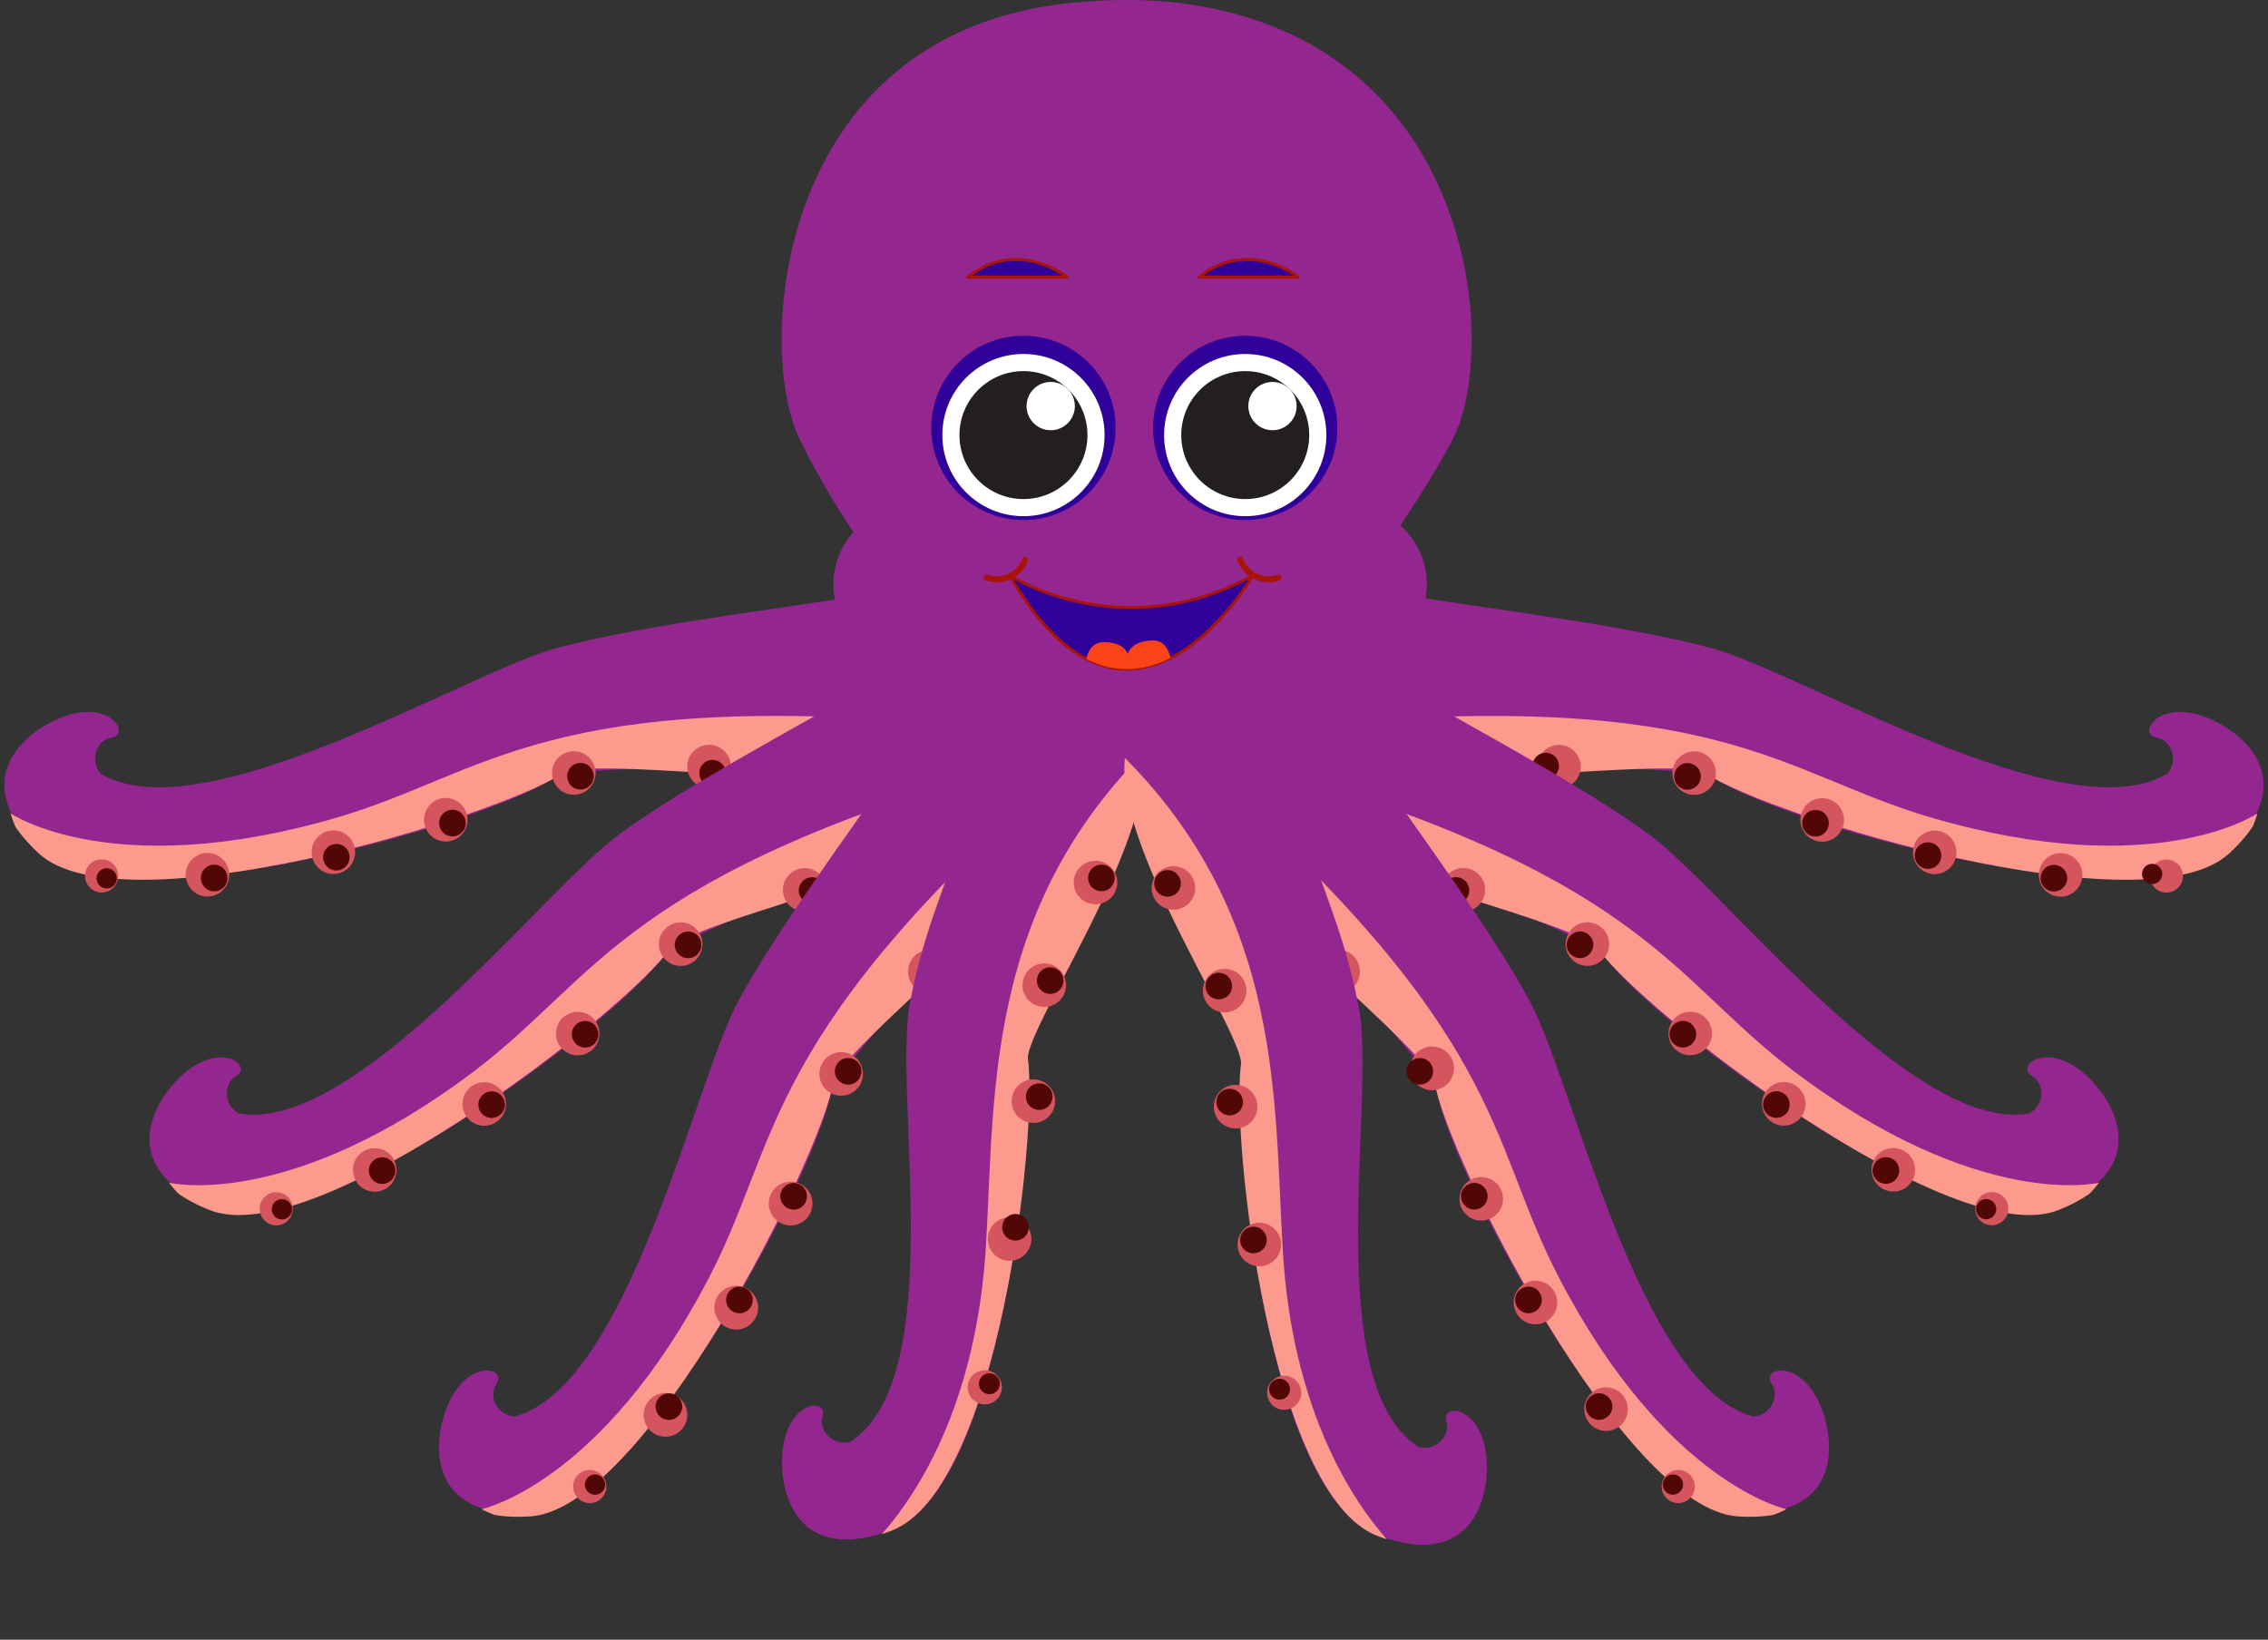 <svg xmlns="http://www.w3.org/2000/svg" xmlns:xlink="http://www.w3.org/1999/xlink" width="650" height="470" viewBox="0 0 650 470">
  <rect x="0" y="0" width="650" height="470" fill="#333333" stroke="none"/>
  <defs>
    <style>
      .cls-1, .cls-18 {
        fill: none;
      }

      .cls-2 {
        fill: #93278f;
      }

      .cls-3 {
        clip-path: url(#clip-path);
      }

      .cls-4 {
        fill: #fc9a8d;
      }

      .cls-5 {
        fill: #d4555e;
      }

      .cls-6 {
        fill: #510706;
      }

      .cls-7 {
        clip-path: url(#clip-path-2);
      }

      .cls-8 {
        clip-path: url(#clip-path-3);
      }

      .cls-9 {
        clip-path: url(#clip-path-4);
      }

      .cls-10 {
        clip-path: url(#clip-path-5);
      }

      .cls-11 {
        clip-path: url(#clip-path-6);
      }

      .cls-12 {
        clip-path: url(#clip-path-7);
      }

      .cls-13 {
        clip-path: url(#clip-path-8);
      }

      .cls-14, .cls-17 {
        fill: #2f009a;
      }

      .cls-15 {
        fill: #fff;
      }

      .cls-16 {
        fill: #231f20;
      }

      .cls-17, .cls-18 {
        stroke: #a81307;
        stroke-linecap: round;
        stroke-linejoin: round;
      }

      .cls-17 {
        stroke-width: 0.85px;
      }

      .cls-18 {
        stroke-width: 1.71px;
      }

      .cls-19 {
        clip-path: url(#clip-path-9);
      }

      .cls-20 {
        fill: #fa4316;
      }
    </style>
    <clipPath id="clip-path">
      <path id="SVGID" class="cls-1" d="M28.25,222.59c-3.11-3.37-1.62-9.55,3.15-10.36s.85-9-10.08-7-34.25,17.25-10.16,39.42,131.36-10.52,150.07-23c12.13-6.89,135.64,15.85,129.19-17.1,0,0-22.68-37-49.17-33"/>
    </clipPath>
    <clipPath id="clip-path-2">
      <path id="SVGID-2" data-name="SVGID" class="cls-1" d="M68.19,320.17c-4.11-2-4.92-8.34-.75-10.8s-2.4-8.67-11.92-2.95-25.84,28.34,4.58,40.44,119-56.7,132-75c8.87-10.76,132.37-33.59,114.58-62.07,0,0-34.41-26.51-57.7-13.25"/>
    </clipPath>
    <clipPath id="clip-path-3">
      <path id="SVGID-3" data-name="SVGID" class="cls-1" d="M147.8,407.07c-4.58-.07-8-5.42-5.32-9.43s-5.89-6.79-12,2.46S119.29,436.79,152,434.65,235,332.34,238.88,310.17C242.27,296.65,344,223,315.68,204.89c0,0-42.46-9.16-57.79,12.83"/>
    </clipPath>
    <clipPath id="clip-path-4">
      <path id="SVGID-4" data-name="SVGID" class="cls-1" d="M621.75,222.59c3.11-3.37,1.62-9.55-3.15-10.36s-.85-9,10.08-7,34.25,17.25,10.16,39.42-131.36-10.52-150.07-23c-12.13-6.89-135.64,15.85-129.19-17.1,0,0,22.68-37,49.17-33"/>
    </clipPath>
    <clipPath id="clip-path-5">
      <path id="SVGID-5" data-name="SVGID" class="cls-1" d="M581.81,320.17c4.11-2,4.92-8.34.75-10.8s2.4-8.67,11.92-2.95,25.84,28.34-4.58,40.44-119-56.7-132-75c-8.87-10.76-132.37-33.59-114.58-62.07,0,0,34.41-26.51,57.7-13.25"/>
    </clipPath>
    <clipPath id="clip-path-6">
      <path id="SVGID-6" data-name="SVGID" class="cls-1" d="M502.2,407.07c4.58-.07,8-5.42,5.32-9.43s5.89-6.79,12,2.46,11.15,36.69-21.51,34.55S415,332.34,411.12,310.17C407.73,296.65,306,223,334.32,204.89c0,0,42.46-9.16,57.79,12.83"/>
    </clipPath>
    <clipPath id="clip-path-7">
      <path id="SVGID-7" data-name="SVGID" class="cls-1" d="M243.32,413.61c-4.4,1.31-9.28-2.76-7.9-7.4s-7.66-4.72-10.74,6,.36,38.35,30.88,26.51,42-113.36,39-135.67c1.19-13.49,56.86-91.47,22-100.76,0,0-29.63,1.82-37.67,27.39"/>
    </clipPath>
    <clipPath id="clip-path-8">
      <path id="SVGID-8" data-name="SVGID" class="cls-1" d="M406.94,415.11c4.4,1.31,9.28-2.76,7.9-7.4s7.66-4.72,10.74,6-.36,38.35-30.88,26.51-42-113.36-39-135.67c-1.19-13.49-56.86-91.47-22-100.76,0,0,29.63,1.82,37.67,27.39"/>
    </clipPath>
    <clipPath id="clip-path-9">
      <path id="SVGID-9" data-name="SVGID" class="cls-1" d="M289.44,165s31.95,20.59,69.57,0C359,165,324.23,225.33,289.44,165Z"/>
    </clipPath>
  </defs>
  <title>17_big_octopus_move_flap_legs</title>
  <g id="number">
    <g>
      <g>
        <g>
          <path class="cls-2" d="M282.45,193.27s-14.72-25.79-41.21-21.71-59.76,8.29-81.7,14.2c-25.7,6.92-101.53,53.47-130.67,36-3.11-3.37-1.62-9.55,3.15-10.36s.85-9-10.08-7-34.25,17.25-10.16,39.42,127.92-8.12,146.63-20.62C170.54,216.28,288.9,226.22,282.45,193.27Z"/>
          <g class="cls-3">
            <path class="cls-4" d="M3,233.12s29,20,93.29,1.3c43.42-12.64,60.27-37.53,180.15-26.44,0,0-68.1,18.44-72.43,17.4S24.62,303.74,3,233.12Z"/>
          </g>
          <g>
            <g>
              <circle class="cls-5" cx="59.45" cy="250.74" r="6.24" transform="translate(-185.66 171.22) rotate(-58.69)"/>
              <circle class="cls-6" cx="61.37" cy="251.68" r="3.82" transform="translate(-185.54 173.31) rotate(-58.69)"/>
            </g>
            <g>
              <circle class="cls-5" cx="29.12" cy="251.07" r="4.75" transform="translate(-200.51 145.47) rotate(-58.69)"/>
              <circle class="cls-6" cx="30.58" cy="251.78" r="2.91" transform="translate(-200.42 147.06) rotate(-58.69)"/>
            </g>
            <g>
              <circle class="cls-5" cx="95.53" cy="244.28" r="6.24" transform="translate(-162.81 198.94) rotate(-58.69)"/>
              <circle class="cls-6" cx="97.44" cy="245.21" r="3.82" transform="matrix(0.52, -0.85, 0.85, 0.52, -162.7, 201.02)"/>
            </g>
            <g>
              <circle class="cls-5" cx="127.76" cy="234.99" r="6.24" transform="translate(-139.41 222.01) rotate(-58.69)"/>
              <circle class="cls-6" cx="129.67" cy="235.93" r="3.82" transform="translate(-139.29 224.1) rotate(-58.69)"/>
            </g>
            <g>
              <circle class="cls-5" cx="164.45" cy="221.58" r="6.24" transform="translate(-110.32 246.92) rotate(-58.69)"/>
              <circle class="cls-6" cx="166.37" cy="222.51" r="3.82" transform="translate(-110.2 249) rotate(-58.69)"/>
            </g>
            <g>
              <circle class="cls-5" cx="203.21" cy="219.72" r="6.24" transform="translate(-90.11 279.14) rotate(-58.69)"/>
              <circle class="cls-6" cx="205.13" cy="220.65" r="3.82" transform="matrix(0.52, -0.85, 0.85, 0.52, -90, 281.23)"/>
            </g>
          </g>
        </g>
        <g>
          <path class="cls-2" d="M295.2,202.07S272.25,183.23,249,196.5s-52.87,29.07-71.25,42.42c-21.54,15.64-75.76,86.18-109.23,80.24-4.11-2-4.92-8.34-.75-10.8s-2.4-8.67-11.92-2.95S30,333.75,60.37,345.85,177,292.62,190,274.27C198.87,263.5,313,230.56,295.2,202.07Z"/>
          <g class="cls-7">
            <path class="cls-4" d="M48.41,339s34.2,8.38,87.62-32.07c36-27.3,42.91-56.56,158.86-89,0,0-57,41.53-61.45,42.1S93.76,397.27,48.41,339Z"/>
          </g>
          <g>
            <g>
              <circle class="cls-5" cx="107.39" cy="335.33" r="6.24" transform="translate(-241.83 380.38) rotate(-79.59)"/>
              <circle class="cls-6" cx="109.51" cy="335.53" r="3.82" transform="translate(-240.28 382.62) rotate(-79.59)"/>
            </g>
            <g>
              <circle class="cls-5" cx="79.17" cy="346.46" r="4.75" transform="translate(-275.9 361.74) rotate(-79.59)"/>
              <circle class="cls-6" cx="80.79" cy="346.61" r="2.91" transform="translate(-274.71 363.46) rotate(-79.59)"/>
            </g>
            <g>
              <circle class="cls-5" cx="138.78" cy="316.42" r="6.24" transform="translate(-197.51 395.76) rotate(-79.59)"/>
              <circle class="cls-6" cx="140.91" cy="316.62" r="3.82" transform="translate(-195.96 398.01) rotate(-79.59)"/>
            </g>
            <g>
              <circle class="cls-5" cx="165.58" cy="296.25" r="6.24" transform="translate(-155.72 405.59) rotate(-79.59)"/>
              <circle class="cls-6" cx="167.7" cy="296.45" r="3.82" transform="translate(-154.17 407.83) rotate(-79.59)"/>
            </g>
            <g>
              <circle class="cls-5" cx="195.07" cy="270.63" r="6.24" transform="translate(-106.35 413.59) rotate(-79.59)"/>
              <circle class="cls-6" cx="197.19" cy="270.82" r="3.82" transform="translate(-104.8 415.84) rotate(-79.59)"/>
            </g>
            <g>
              <circle class="cls-5" cx="230.61" cy="255.06" r="6.24" transform="translate(-61.91 435.8) rotate(-79.59)"/>
              <circle class="cls-6" cx="232.74" cy="255.25" r="3.82" transform="translate(-60.36 438.05) rotate(-79.59)"/>
            </g>
          </g>
        </g>
        <g>
          <path class="cls-2" d="M302,202.89s-28.82-7.15-44.15,14.84-35.24,49-46.11,68.92C199,310,180.39,397,147.62,406c-4.58-.07-8-5.42-5.32-9.43s-5.89-6.79-12,2.46-11.15,36.69,21.51,34.55,82.41-98.17,86.29-120.34C241.45,299.75,330.33,221,302,202.89Z"/>
          <g class="cls-8">
            <path class="cls-4" d="M138,432.58s34.49-7.13,65.33-66.61c20.82-40.14,14.44-69.51,105.21-148.61,0,0-33.66,62-37.4,64.42S204,465.7,138,432.58Z"/>
          </g>
          <g>
            <g>
              <circle class="cls-5" cx="189.71" cy="403.92" r="6.24" transform="matrix(0.97, -0.26, 0.26, 0.97, -98.32, 63.07)"/>
              <circle class="cls-6" cx="191.71" cy="403.18" r="3.82" transform="translate(-98.06 63.56) rotate(-15.04)"/>
            </g>
            <g>
              <circle class="cls-5" cx="169.02" cy="426.09" r="4.75" transform="translate(-104.78 58.46) rotate(-15.04)"/>
              <circle class="cls-6" cx="170.54" cy="425.53" r="2.91" transform="translate(-104.59 58.84) rotate(-15.04)"/>
            </g>
            <g>
              <circle class="cls-5" cx="209.93" cy="373.35" r="6.24" transform="matrix(0.97, -0.26, 0.26, 0.97, -89.7, 67.27)"/>
              <circle class="cls-6" cx="211.93" cy="372.61" r="3.82" transform="translate(-89.44 67.76) rotate(-15.04)"/>
            </g>
            <g>
              <circle class="cls-5" cx="225.46" cy="343.63" r="6.24" transform="matrix(0.97, -0.26, 0.26, 0.97, -81.45, 70.28)"/>
              <circle class="cls-6" cx="227.46" cy="342.89" r="3.82" transform="translate(-81.19 70.78) rotate(-15.04)"/>
            </g>
            <g>
              <circle class="cls-5" cx="241.08" cy="307.81" r="6.24" transform="translate(-71.62 73.11) rotate(-15.04)"/>
              <circle class="cls-6" cx="243.08" cy="307.07" r="3.82" transform="translate(-71.36 73.6) rotate(-15.04)"/>
            </g>
            <g>
              <circle class="cls-5" cx="266.48" cy="278.48" r="6.24" transform="translate(-63.14 78.7) rotate(-15.04)"/>
              <circle class="cls-6" cx="268.49" cy="277.74" r="3.82" transform="translate(-62.88 79.19) rotate(-15.04)"/>
            </g>
          </g>
        </g>
        <g>
          <path class="cls-2" d="M367.55,193.27s14.72-25.79,41.21-21.71,59.76,8.29,81.7,14.2c25.7,6.92,101.53,53.47,130.67,36,3.11-3.37,1.62-9.55-3.15-10.36s-.85-9,10.08-7,34.25,17.25,10.16,39.42-127.92-8.12-146.63-20.62C479.46,216.28,361.1,226.22,367.55,193.27Z"/>
          <g class="cls-9">
            <path class="cls-4" d="M647,233.12s-29,20-93.29,1.3C510.24,221.78,493.39,196.9,373.51,208c0,0,68.1,18.44,72.43,17.4S625.38,303.74,647,233.12Z"/>
          </g>
          <g>
            <g>
              <circle class="cls-5" cx="590.55" cy="250.74" r="6.24" transform="translate(-44.29 343.44) rotate(-31.31)"/>
              <circle class="cls-6" cx="588.63" cy="251.68" r="3.82" transform="translate(-45.06 342.58) rotate(-31.31)"/>
            </g>
            <g>
              <circle class="cls-5" cx="620.88" cy="251.07" r="4.75" transform="translate(-40.05 359.25) rotate(-31.31)"/>
              <circle class="cls-6" cx="619.42" cy="251.78" r="2.91" transform="matrix(0.85, -0.52, 0.52, 0.85, -40.63, 358.59)"/>
            </g>
            <g>
              <circle class="cls-5" cx="554.47" cy="244.28" r="6.24" transform="translate(-46.19 323.75) rotate(-31.31)"/>
              <circle class="cls-6" cx="552.56" cy="245.21" r="3.82" transform="translate(-46.96 322.89) rotate(-31.31)"/>
            </g>
            <g>
              <circle class="cls-5" cx="522.24" cy="234.99" r="6.24" transform="translate(-46.06 305.65) rotate(-31.31)"/>
              <circle class="cls-6" cx="520.33" cy="235.93" r="3.82" transform="translate(-46.83 304.79) rotate(-31.31)"/>
            </g>
            <g>
              <circle class="cls-5" cx="485.55" cy="221.58" r="6.24" transform="translate(-44.43 284.62) rotate(-31.31)"/>
              <circle class="cls-6" cx="483.63" cy="222.51" r="3.82" transform="translate(-45.2 283.76) rotate(-31.31)"/>
            </g>
            <g>
              <circle class="cls-5" cx="446.79" cy="219.72" r="6.24" transform="translate(-49.11 264.21) rotate(-31.31)"/>
              <circle class="cls-6" cx="444.87" cy="220.65" r="3.82" transform="matrix(0.85, -0.52, 0.52, 0.85, -49.88, 263.35)"/>
            </g>
          </g>
        </g>
        <g>
          <path class="cls-2" d="M354.8,202.07s22.95-18.84,46.24-5.57,52.87,29.07,71.25,42.42c21.54,15.64,75.76,86.18,109.23,80.24,4.11-2,4.92-8.34.75-10.8s2.4-8.67,11.92-2.95,25.84,28.34-4.58,40.44S473,292.62,460,274.27C451.13,263.5,337,230.56,354.8,202.07Z"/>
          <g class="cls-10">
            <path class="cls-4" d="M601.59,339s-34.2,8.38-87.62-32.07c-36-27.3-42.91-56.56-158.86-89,0,0,57,41.53,61.45,42.1S556.24,397.27,601.59,339Z"/>
          </g>
          <g>
            <g>
              <circle class="cls-5" cx="542.61" cy="335.33" r="6.24" transform="translate(-51.65 103.54) rotate(-10.41)"/>
              <circle class="cls-6" cx="540.49" cy="335.53" r="3.82" transform="translate(-51.72 103.16) rotate(-10.41)"/>
            </g>
            <g>
              <circle class="cls-5" cx="570.83" cy="346.46" r="4.75" transform="translate(-53.2 108.82) rotate(-10.41)"/>
              <circle class="cls-6" cx="569.21" cy="346.61" r="2.91" transform="translate(-53.25 108.53) rotate(-10.41)"/>
            </g>
            <g>
              <circle class="cls-5" cx="511.22" cy="316.42" r="6.24" transform="translate(-48.75 97.56) rotate(-10.41)"/>
              <circle class="cls-6" cx="509.09" cy="316.62" r="3.82" transform="translate(-48.82 97.18) rotate(-10.41)"/>
            </g>
            <g>
              <circle class="cls-5" cx="484.42" cy="296.25" r="6.24" transform="translate(-45.55 92.39) rotate(-10.41)"/>
              <circle class="cls-6" cx="482.3" cy="296.45" r="3.82" transform="translate(-45.62 92.01) rotate(-10.41)"/>
            </g>
            <g>
              <circle class="cls-5" cx="454.93" cy="270.63" r="6.24" transform="translate(-41.4 86.64) rotate(-10.41)"/>
              <circle class="cls-6" cx="452.81" cy="270.82" r="3.82" transform="translate(-41.47 86.26) rotate(-10.41)"/>
            </g>
            <g>
              <circle class="cls-5" cx="419.39" cy="255.06" r="6.24" transform="translate(-39.18 79.96) rotate(-10.41)"/>
              <circle class="cls-6" cx="417.26" cy="255.25" r="3.82" transform="translate(-39.25 79.58) rotate(-10.41)"/>
            </g>
          </g>
        </g>
        <g>
          <path class="cls-2" d="M348,202.89s28.82-7.15,44.15,14.84,35.24,49,46.11,68.92C451,310,469.61,397,502.38,406c4.58-.07,8-5.42,5.32-9.43s5.89-6.79,12,2.46,11.15,36.69-21.51,34.55-82.41-98.17-86.29-120.34C408.55,299.75,319.67,221,348,202.89Z"/>
          <g class="cls-11">
            <path class="cls-4" d="M512,432.58s-34.49-7.13-65.33-66.61c-20.82-40.14-14.44-69.51-105.21-148.61,0,0,33.66,62,37.4,64.42S446,465.7,512,432.58Z"/>
          </g>
          <g>
            <g>
              <circle class="cls-5" cx="460.29" cy="403.92" r="6.24" transform="translate(-49.24 743.62) rotate(-74.96)"/>
              <circle class="cls-6" cx="458.29" cy="403.18" r="3.82" transform="translate(-50.01 741.14) rotate(-74.96)"/>
            </g>
            <g>
              <circle class="cls-5" cx="480.98" cy="426.09" r="4.75" transform="translate(-55.33 780.03) rotate(-74.96)"/>
              <circle class="cls-6" cx="479.46" cy="425.53" r="2.91" transform="translate(-55.92 778.14) rotate(-74.96)"/>
            </g>
            <g>
              <circle class="cls-5" cx="440.07" cy="373.35" r="6.24" transform="translate(-34.7 701.46) rotate(-74.96)"/>
              <circle class="cls-6" cx="438.07" cy="372.61" r="3.82" transform="translate(-35.47 698.98) rotate(-74.96)"/>
            </g>
            <g>
              <circle class="cls-5" cx="424.54" cy="343.63" r="6.24" transform="translate(-17.49 664.45) rotate(-74.96)"/>
              <circle class="cls-6" cx="422.54" cy="342.89" r="3.82" transform="translate(-18.26 661.97) rotate(-74.96)"/>
            </g>
            <g>
              <circle class="cls-5" cx="408.92" cy="307.81" r="6.24" transform="matrix(0.26, -0.97, 0.97, 0.26, 5.54, 622.85)"/>
              <circle class="cls-6" cx="406.92" cy="307.07" r="3.82" transform="translate(4.77 620.37) rotate(-74.96)"/>
            </g>
            <g>
              <circle class="cls-5" cx="383.52" cy="278.48" r="6.24" transform="translate(15.05 576.59) rotate(-74.96)"/>
              <circle class="cls-6" cx="381.51" cy="277.74" r="3.82" transform="translate(14.28 574.11) rotate(-74.96)"/>
            </g>
          </g>
        </g>
        <g>
          <path class="cls-2" d="M316.51,202.25s-29.63,1.82-37.67,27.39-13.63,35.21-18,57.51c-5.14,26.11,11.39,107.7-17.17,126.12-4.4,1.31-9.28-2.76-7.9-7.4s-7.66-4.72-10.74,6,.36,38.35,30.88,26.51,41-111.36,38-133.67C293.06,290.76,348.92,211,316.51,202.25Z"/>
          <g class="cls-12">
            <path class="cls-4" d="M245.22,447s33.33-24.39,37.33-89.67c2.77-45.14-1-102.67,55.13-150.72,0,0-24.11,76.72-27,80.14S318.1,458.83,245.22,447Z"/>
          </g>
          <g>
            <g>
              <circle class="cls-5" cx="282.22" cy="397.68" r="4.89" transform="translate(-169.43 213.8) rotate(-32.49)"/>
              <circle class="cls-6" cx="283.54" cy="396.66" r="3" transform="translate(-168.67 214.35) rotate(-32.49)"/>
            </g>
            <g>
              <circle class="cls-5" cx="289.34" cy="355.18" r="6.24" transform="translate(-145.49 210.98) rotate(-32.49)"/>
              <circle class="cls-6" cx="291.03" cy="353.88" r="3.82" transform="matrix(0.84, -0.54, 0.54, 0.84, -144.53, 211.68)"/>
            </g>
            <g>
              <circle class="cls-5" cx="296.15" cy="315.67" r="6.24" transform="translate(-123.2 208.45) rotate(-32.49)"/>
              <circle class="cls-6" cx="297.84" cy="314.36" r="3.82" transform="translate(-122.24 209.16) rotate(-32.49)"/>
            </g>
            <g>
              <circle class="cls-5" cx="299.28" cy="282.41" r="6.24" transform="translate(-104.85 204.93) rotate(-32.49)"/>
              <circle class="cls-6" cx="300.97" cy="281.11" r="3.82" transform="translate(-103.88 205.63) rotate(-32.49)"/>
            </g>
            <g>
              <circle class="cls-5" cx="313.96" cy="252.98" r="6.24" transform="translate(-86.75 208.21) rotate(-32.49)"/>
              <circle class="cls-6" cx="315.65" cy="251.68" r="3.82" transform="translate(-85.78 208.91) rotate(-32.49)"/>
            </g>
          </g>
        </g>
        <g>
          <path class="cls-2" d="M333.74,203.75s29.63,1.82,37.67,27.39,13.63,35.21,18,57.51c5.14,26.11-11.39,107.7,17.17,126.12,4.4,1.31,9.28-2.76,7.9-7.4s7.66-4.72,10.74,6-.36,38.35-30.88,26.51-41-111.36-38-133.67C357.19,292.26,301.33,212.52,333.74,203.75Z"/>
          <g class="cls-13">
            <path class="cls-4" d="M405,448.51s-33.33-24.39-37.33-89.67c-2.77-45.14,1-102.67-55.13-150.72,0,0,24.11,76.72,27,80.14S332.15,460.33,405,448.51Z"/>
          </g>
          <g>
            <g>
              <circle class="cls-5" cx="368.04" cy="399.18" r="4.89" transform="translate(-166.35 495.23) rotate(-57.51)"/>
              <circle class="cls-6" cx="366.71" cy="398.16" r="3" transform="translate(-166.1 493.64) rotate(-57.51)"/>
            </g>
            <g>
              <circle class="cls-5" cx="360.91" cy="356.68" r="6.24" transform="translate(-133.8 469.55) rotate(-57.51)"/>
              <circle class="cls-6" cx="359.22" cy="355.38" r="3.82" transform="translate(-133.48 467.52) rotate(-57.51)"/>
            </g>
            <g>
              <circle class="cls-5" cx="354.1" cy="317.17" r="6.24" transform="translate(-103.62 445.51) rotate(-57.51)"/>
              <circle class="cls-6" cx="352.41" cy="315.86" r="3.82" transform="translate(-103.3 443.48) rotate(-57.51)"/>
            </g>
            <g>
              <circle class="cls-5" cx="350.97" cy="283.91" r="6.24" transform="translate(-77.02 427.48) rotate(-57.51)"/>
              <circle class="cls-6" cx="349.28" cy="282.61" r="3.82" transform="translate(-76.7 425.45) rotate(-57.51)"/>
            </g>
            <g>
              <circle class="cls-5" cx="336.29" cy="254.48" r="6.24" transform="translate(-58.99 401.47) rotate(-57.51)"/>
              <circle class="cls-6" cx="334.6" cy="253.18" r="3.82" transform="translate(-58.67 399.44) rotate(-57.51)"/>
            </g>
          </g>
        </g>
      </g>
      <g>
        <path class="cls-2" d="M335.64.59a140.64,140.64,0,0,0-25.69,0C222.18,7.22,216.3,99.7,229.2,125.93a235.6,235.6,0,0,0,15.39,26.59,22.37,22.37,0,0,0,11,36.58c1.75,16.15,35.89,21.16,59.83,22,2.14.09,4.62.14,7.34.14s5.19,0,7.34-.14c23.71-.84,57.41-5.77,59.77-21.54a22.37,22.37,0,0,0,11.46-38.91c4.45-6.88,9.72-14.6,15-24.73C429.9,100.1,423.22,9.84,335.64.59Z"/>
        <g>
          <g>
            <circle class="cls-14" cx="293.32" cy="122.65" r="26.41"/>
            <circle class="cls-15" cx="293.32" cy="124.71" r="23.25"/>
            <circle class="cls-16" cx="293.32" cy="124.71" r="18.34"/>
            <circle class="cls-15" cx="301.13" cy="116.4" r="6.92"/>
          </g>
          <g>
            <circle class="cls-14" cx="356.88" cy="122.65" r="26.41"/>
            <circle class="cls-15" cx="356.88" cy="124.71" r="23.25"/>
            <circle class="cls-16" cx="356.88" cy="124.71" r="18.34"/>
            <circle class="cls-15" cx="364.69" cy="116.4" r="6.92"/>
          </g>
          <g>
            <path class="cls-17" d="M289.44,165s31.95,20.59,69.57,0C359,165,324.23,225.33,289.44,165Z"/>
            <path class="cls-18" d="M282.78,165.55a8.68,8.68,0,0,0,11-5.1"/>
            <path class="cls-18" d="M366.46,165.55a8.68,8.68,0,0,1-11-5.1"/>
            <g class="cls-19">
              <path class="cls-20" d="M311,192.49s-.56-8.43,5.38-8.43,6.82,3.37,6.82,3.37.88-3.85,7.38-3.85,5.54,12.36,5.54,12.36Z"/>
            </g>
          </g>
          <path class="cls-17" d="M277.4,79.42h28.4S291.6,68.06,277.4,79.42Z"/>
          <path class="cls-17" d="M343.67,79.42h28.4S357.87,68.06,343.67,79.42Z"/>
        </g>
      </g>
    </g>
  </g>
</svg>
